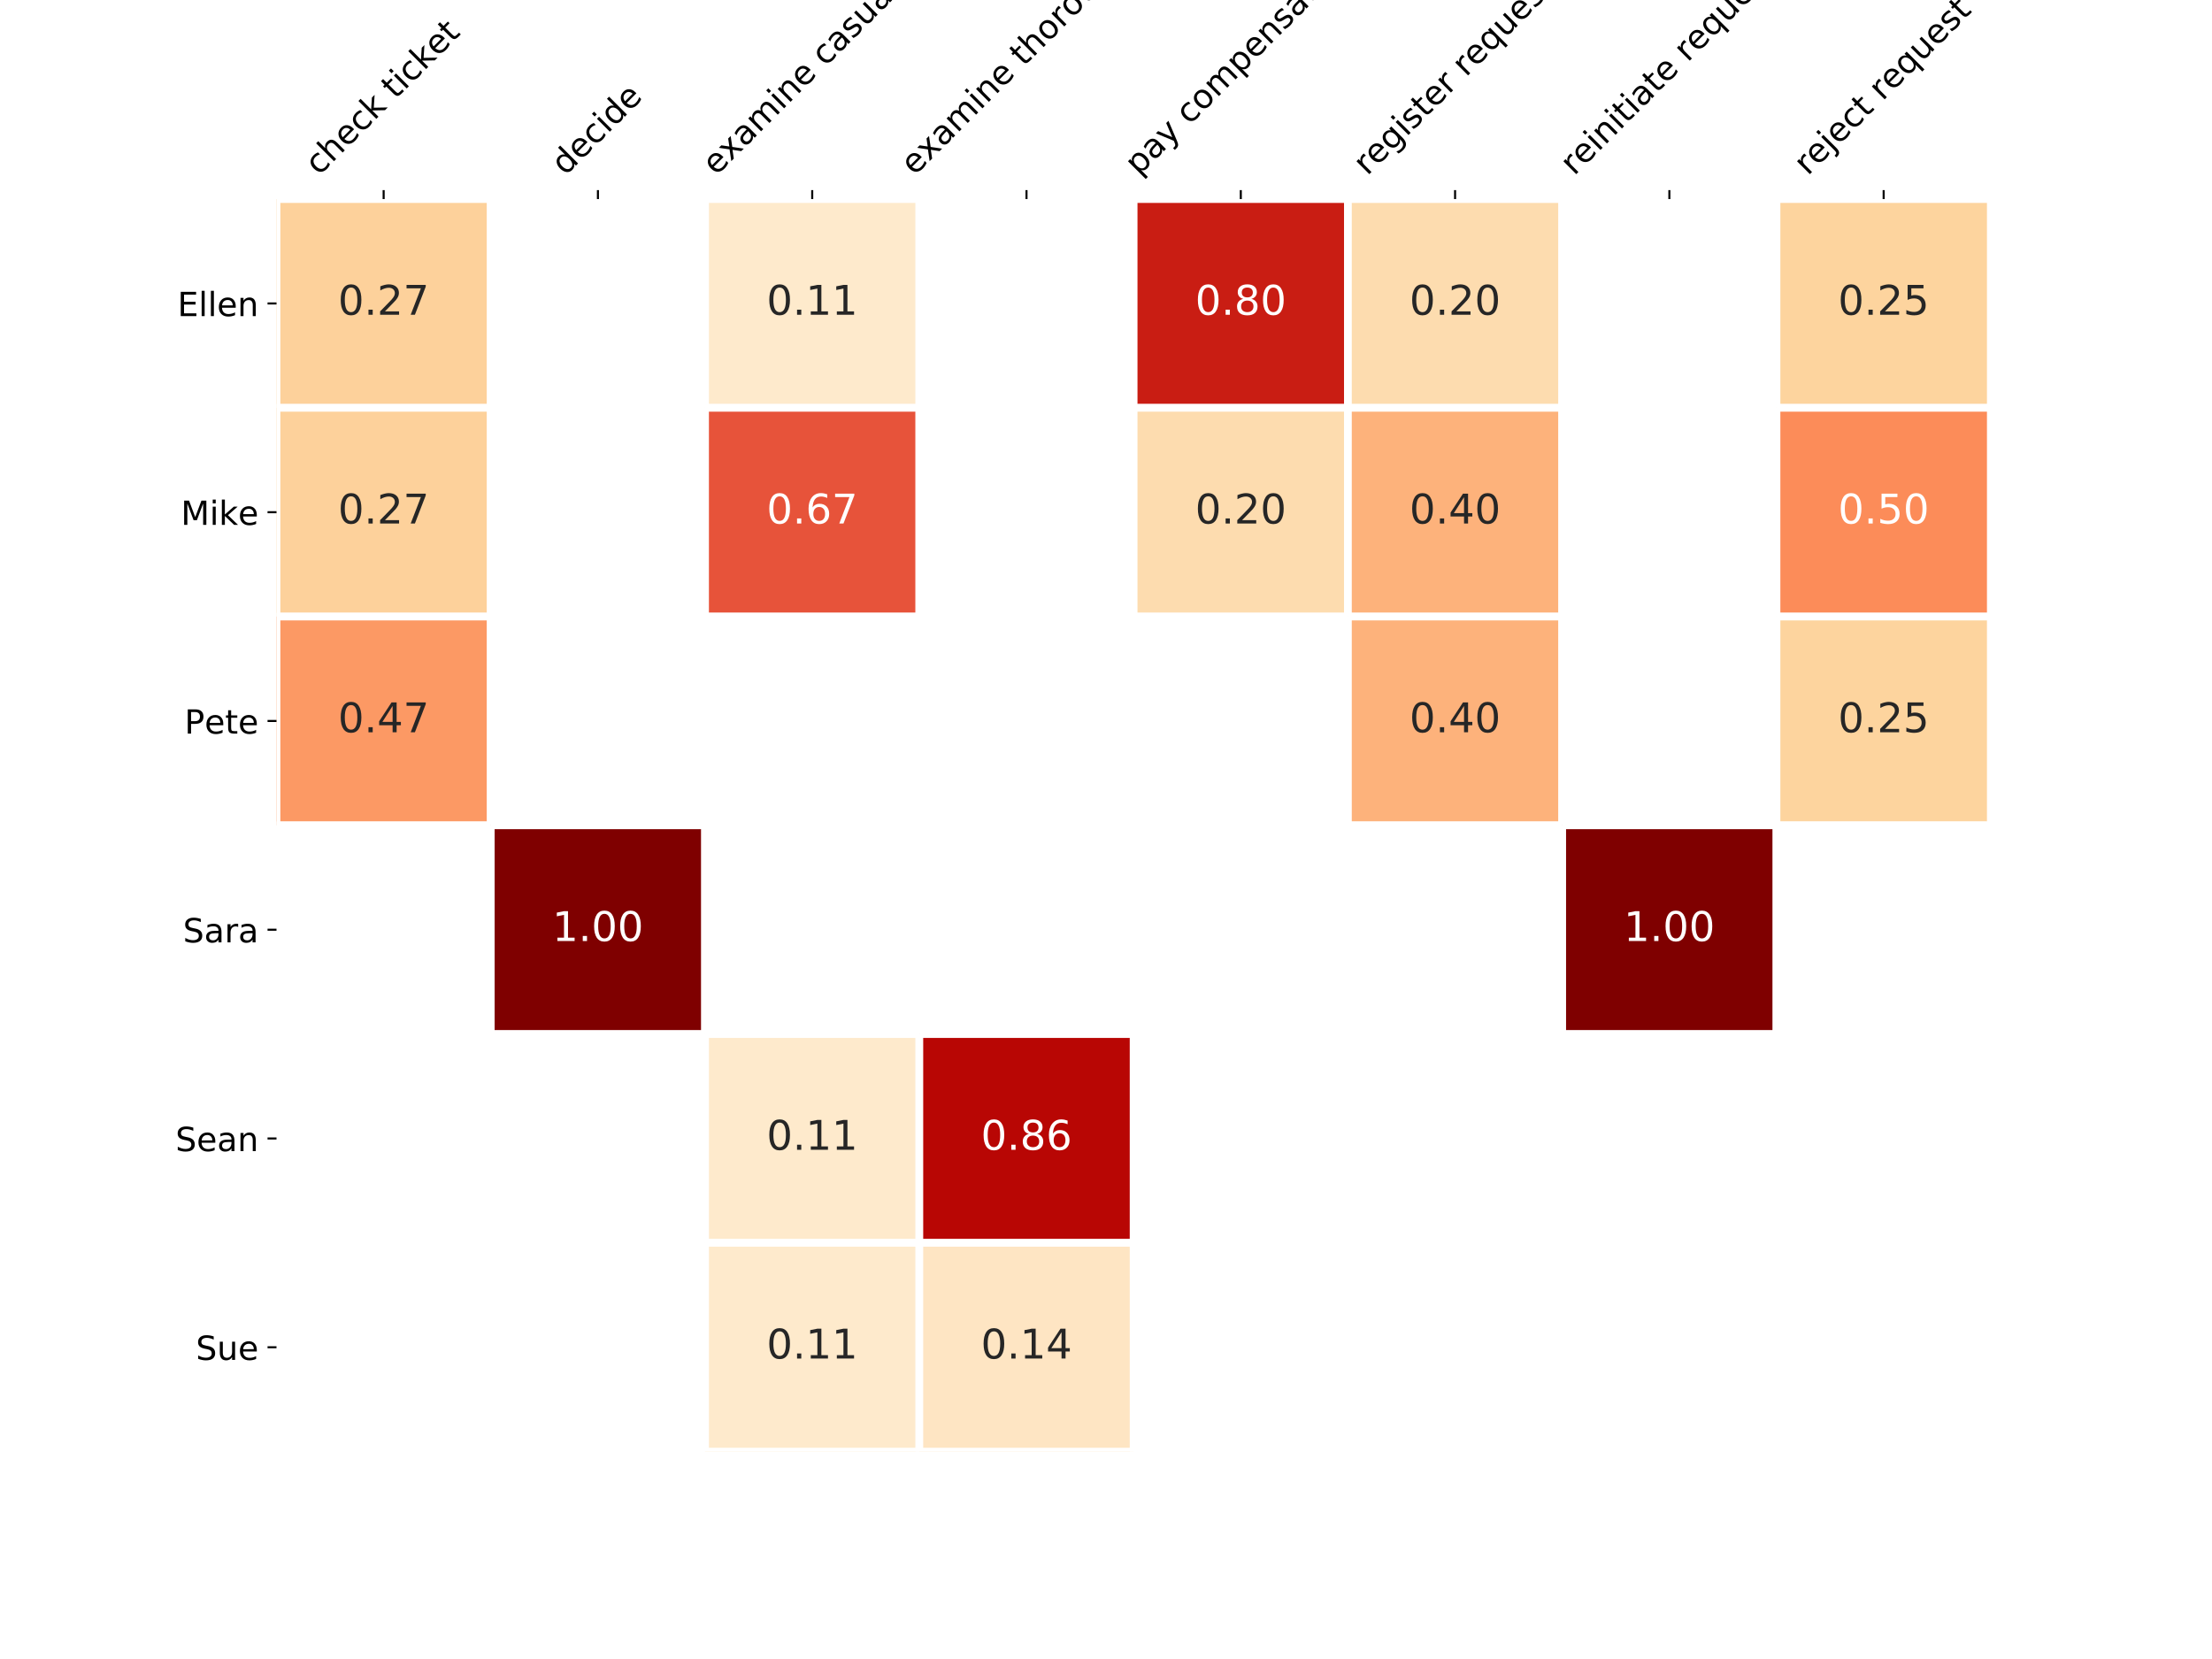 <?xml version="1.0" encoding="utf-8" standalone="no"?>
<!DOCTYPE svg PUBLIC "-//W3C//DTD SVG 1.1//EN"
  "http://www.w3.org/Graphics/SVG/1.1/DTD/svg11.dtd">
<!-- Created with matplotlib (http://matplotlib.org/) -->
<svg height="648pt" version="1.1" viewBox="0 0 864 648" width="864pt" xmlns="http://www.w3.org/2000/svg" xmlns:xlink="http://www.w3.org/1999/xlink">
 <defs>
  <style type="text/css">
*{stroke-linecap:butt;stroke-linejoin:round;}
  </style>
 </defs>
 <g id="figure_1">
  <g id="patch_1">
   <path d="M 0 648 
L 864 648 
L 864 0 
L 0 0 
z
" style="fill:#ffffff;"/>
  </g>
  <g id="axes_1">
   <g id="patch_2">
    <path d="M 108 567 
L 777.6 567 
L 777.6 77.76 
L 108 77.76 
z
" style="fill:#ffffff;"/>
   </g>
   <g id="QuadMesh_1">
    <path clip-path="url(#p52575e12f7)" d="M 108 77.76 
L 191.7 77.76 
L 191.7 159.3 
L 108 159.3 
L 108 77.76 
" style="fill:#fdd19b;stroke:#ffffff;stroke-width:3;"/>
    <path clip-path="url(#p52575e12f7)" d="M 191.7 77.76 
L 275.4 77.76 
L 275.4 159.3 
L 191.7 159.3 
L 191.7 77.76 
" style="fill:none;stroke:#ffffff;stroke-width:3;"/>
    <path clip-path="url(#p52575e12f7)" d="M 275.4 77.76 
L 359.1 77.76 
L 359.1 159.3 
L 275.4 159.3 
L 275.4 77.76 
" style="fill:#feeacc;stroke:#ffffff;stroke-width:3;"/>
    <path clip-path="url(#p52575e12f7)" d="M 359.1 77.76 
L 442.8 77.76 
L 442.8 159.3 
L 359.1 159.3 
L 359.1 77.76 
" style="fill:none;stroke:#ffffff;stroke-width:3;"/>
    <path clip-path="url(#p52575e12f7)" d="M 442.8 77.76 
L 526.5 77.76 
L 526.5 159.3 
L 442.8 159.3 
L 442.8 77.76 
" style="fill:#c91d13;stroke:#ffffff;stroke-width:3;"/>
    <path clip-path="url(#p52575e12f7)" d="M 526.5 77.76 
L 610.2 77.76 
L 610.2 159.3 
L 526.5 159.3 
L 526.5 77.76 
" style="fill:#fddcaf;stroke:#ffffff;stroke-width:3;"/>
    <path clip-path="url(#p52575e12f7)" d="M 610.2 77.76 
L 693.9 77.76 
L 693.9 159.3 
L 610.2 159.3 
L 610.2 77.76 
" style="fill:none;stroke:#ffffff;stroke-width:3;"/>
    <path clip-path="url(#p52575e12f7)" d="M 693.9 77.76 
L 777.6 77.76 
L 777.6 159.3 
L 693.9 159.3 
L 693.9 77.76 
" style="fill:#fdd49e;stroke:#ffffff;stroke-width:3;"/>
    <path clip-path="url(#p52575e12f7)" d="M 108 159.3 
L 191.7 159.3 
L 191.7 240.84 
L 108 240.84 
L 108 159.3 
" style="fill:#fdd19b;stroke:#ffffff;stroke-width:3;"/>
    <path clip-path="url(#p52575e12f7)" d="M 191.7 159.3 
L 275.4 159.3 
L 275.4 240.84 
L 191.7 240.84 
L 191.7 159.3 
" style="fill:none;stroke:#ffffff;stroke-width:3;"/>
    <path clip-path="url(#p52575e12f7)" d="M 275.4 159.3 
L 359.1 159.3 
L 359.1 240.84 
L 275.4 240.84 
L 275.4 159.3 
" style="fill:#e7533a;stroke:#ffffff;stroke-width:3;"/>
    <path clip-path="url(#p52575e12f7)" d="M 359.1 159.3 
L 442.8 159.3 
L 442.8 240.84 
L 359.1 240.84 
L 359.1 159.3 
" style="fill:none;stroke:#ffffff;stroke-width:3;"/>
    <path clip-path="url(#p52575e12f7)" d="M 442.8 159.3 
L 526.5 159.3 
L 526.5 240.84 
L 442.8 240.84 
L 442.8 159.3 
" style="fill:#fddcaf;stroke:#ffffff;stroke-width:3;"/>
    <path clip-path="url(#p52575e12f7)" d="M 526.5 159.3 
L 610.2 159.3 
L 610.2 240.84 
L 526.5 240.84 
L 526.5 159.3 
" style="fill:#fdb27b;stroke:#ffffff;stroke-width:3;"/>
    <path clip-path="url(#p52575e12f7)" d="M 610.2 159.3 
L 693.9 159.3 
L 693.9 240.84 
L 610.2 240.84 
L 610.2 159.3 
" style="fill:none;stroke:#ffffff;stroke-width:3;"/>
    <path clip-path="url(#p52575e12f7)" d="M 693.9 159.3 
L 777.6 159.3 
L 777.6 240.84 
L 693.9 240.84 
L 693.9 159.3 
" style="fill:#fc8c59;stroke:#ffffff;stroke-width:3;"/>
    <path clip-path="url(#p52575e12f7)" d="M 108 240.84 
L 191.7 240.84 
L 191.7 322.38 
L 108 322.38 
L 108 240.84 
" style="fill:#fc9964;stroke:#ffffff;stroke-width:3;"/>
    <path clip-path="url(#p52575e12f7)" d="M 191.7 240.84 
L 275.4 240.84 
L 275.4 322.38 
L 191.7 322.38 
L 191.7 240.84 
" style="fill:none;stroke:#ffffff;stroke-width:3;"/>
    <path clip-path="url(#p52575e12f7)" d="M 275.4 240.84 
L 359.1 240.84 
L 359.1 322.38 
L 275.4 322.38 
L 275.4 240.84 
" style="fill:none;stroke:#ffffff;stroke-width:3;"/>
    <path clip-path="url(#p52575e12f7)" d="M 359.1 240.84 
L 442.8 240.84 
L 442.8 322.38 
L 359.1 322.38 
L 359.1 240.84 
" style="fill:none;stroke:#ffffff;stroke-width:3;"/>
    <path clip-path="url(#p52575e12f7)" d="M 442.8 240.84 
L 526.5 240.84 
L 526.5 322.38 
L 442.8 322.38 
L 442.8 240.84 
" style="fill:none;stroke:#ffffff;stroke-width:3;"/>
    <path clip-path="url(#p52575e12f7)" d="M 526.5 240.84 
L 610.2 240.84 
L 610.2 322.38 
L 526.5 322.38 
L 526.5 240.84 
" style="fill:#fdb27b;stroke:#ffffff;stroke-width:3;"/>
    <path clip-path="url(#p52575e12f7)" d="M 610.2 240.84 
L 693.9 240.84 
L 693.9 322.38 
L 610.2 322.38 
L 610.2 240.84 
" style="fill:none;stroke:#ffffff;stroke-width:3;"/>
    <path clip-path="url(#p52575e12f7)" d="M 693.9 240.84 
L 777.6 240.84 
L 777.6 322.38 
L 693.9 322.38 
L 693.9 240.84 
" style="fill:#fdd49e;stroke:#ffffff;stroke-width:3;"/>
    <path clip-path="url(#p52575e12f7)" d="M 108 322.38 
L 191.7 322.38 
L 191.7 403.92 
L 108 403.92 
L 108 322.38 
" style="fill:none;stroke:#ffffff;stroke-width:3;"/>
    <path clip-path="url(#p52575e12f7)" d="M 191.7 322.38 
L 275.4 322.38 
L 275.4 403.92 
L 191.7 403.92 
L 191.7 322.38 
" style="fill:#7f0000;stroke:#ffffff;stroke-width:3;"/>
    <path clip-path="url(#p52575e12f7)" d="M 275.4 322.38 
L 359.1 322.38 
L 359.1 403.92 
L 275.4 403.92 
L 275.4 322.38 
" style="fill:none;stroke:#ffffff;stroke-width:3;"/>
    <path clip-path="url(#p52575e12f7)" d="M 359.1 322.38 
L 442.8 322.38 
L 442.8 403.92 
L 359.1 403.92 
L 359.1 322.38 
" style="fill:none;stroke:#ffffff;stroke-width:3;"/>
    <path clip-path="url(#p52575e12f7)" d="M 442.8 322.38 
L 526.5 322.38 
L 526.5 403.92 
L 442.8 403.92 
L 442.8 322.38 
" style="fill:none;stroke:#ffffff;stroke-width:3;"/>
    <path clip-path="url(#p52575e12f7)" d="M 526.5 322.38 
L 610.2 322.38 
L 610.2 403.92 
L 526.5 403.92 
L 526.5 322.38 
" style="fill:none;stroke:#ffffff;stroke-width:3;"/>
    <path clip-path="url(#p52575e12f7)" d="M 610.2 322.38 
L 693.9 322.38 
L 693.9 403.92 
L 610.2 403.92 
L 610.2 322.38 
" style="fill:#7f0000;stroke:#ffffff;stroke-width:3;"/>
    <path clip-path="url(#p52575e12f7)" d="M 693.9 322.38 
L 777.6 322.38 
L 777.6 403.92 
L 693.9 403.92 
L 693.9 322.38 
" style="fill:none;stroke:#ffffff;stroke-width:3;"/>
    <path clip-path="url(#p52575e12f7)" d="M 108 403.92 
L 191.7 403.92 
L 191.7 485.46 
L 108 485.46 
L 108 403.92 
" style="fill:none;stroke:#ffffff;stroke-width:3;"/>
    <path clip-path="url(#p52575e12f7)" d="M 191.7 403.92 
L 275.4 403.92 
L 275.4 485.46 
L 191.7 485.46 
L 191.7 403.92 
" style="fill:none;stroke:#ffffff;stroke-width:3;"/>
    <path clip-path="url(#p52575e12f7)" d="M 275.4 403.92 
L 359.1 403.92 
L 359.1 485.46 
L 275.4 485.46 
L 275.4 403.92 
" style="fill:#feeacc;stroke:#ffffff;stroke-width:3;"/>
    <path clip-path="url(#p52575e12f7)" d="M 359.1 403.92 
L 442.8 403.92 
L 442.8 485.46 
L 359.1 485.46 
L 359.1 403.92 
" style="fill:#b80604;stroke:#ffffff;stroke-width:3;"/>
    <path clip-path="url(#p52575e12f7)" d="M 442.8 403.92 
L 526.5 403.92 
L 526.5 485.46 
L 442.8 485.46 
L 442.8 403.92 
" style="fill:none;stroke:#ffffff;stroke-width:3;"/>
    <path clip-path="url(#p52575e12f7)" d="M 526.5 403.92 
L 610.2 403.92 
L 610.2 485.46 
L 526.5 485.46 
L 526.5 403.92 
" style="fill:none;stroke:#ffffff;stroke-width:3;"/>
    <path clip-path="url(#p52575e12f7)" d="M 610.2 403.92 
L 693.9 403.92 
L 693.9 485.46 
L 610.2 485.46 
L 610.2 403.92 
" style="fill:none;stroke:#ffffff;stroke-width:3;"/>
    <path clip-path="url(#p52575e12f7)" d="M 693.9 403.92 
L 777.6 403.92 
L 777.6 485.46 
L 693.9 485.46 
L 693.9 403.92 
" style="fill:none;stroke:#ffffff;stroke-width:3;"/>
    <path clip-path="url(#p52575e12f7)" d="M 108 485.46 
L 191.7 485.46 
L 191.7 567 
L 108 567 
L 108 485.46 
" style="fill:none;stroke:#ffffff;stroke-width:3;"/>
    <path clip-path="url(#p52575e12f7)" d="M 191.7 485.46 
L 275.4 485.46 
L 275.4 567 
L 191.7 567 
L 191.7 485.46 
" style="fill:none;stroke:#ffffff;stroke-width:3;"/>
    <path clip-path="url(#p52575e12f7)" d="M 275.4 485.46 
L 359.1 485.46 
L 359.1 567 
L 275.4 567 
L 275.4 485.46 
" style="fill:#feeacc;stroke:#ffffff;stroke-width:3;"/>
    <path clip-path="url(#p52575e12f7)" d="M 359.1 485.46 
L 442.8 485.46 
L 442.8 567 
L 359.1 567 
L 359.1 485.46 
" style="fill:#fee5c3;stroke:#ffffff;stroke-width:3;"/>
    <path clip-path="url(#p52575e12f7)" d="M 442.8 485.46 
L 526.5 485.46 
L 526.5 567 
L 442.8 567 
L 442.8 485.46 
" style="fill:none;stroke:#ffffff;stroke-width:3;"/>
    <path clip-path="url(#p52575e12f7)" d="M 526.5 485.46 
L 610.2 485.46 
L 610.2 567 
L 526.5 567 
L 526.5 485.46 
" style="fill:none;stroke:#ffffff;stroke-width:3;"/>
    <path clip-path="url(#p52575e12f7)" d="M 610.2 485.46 
L 693.9 485.46 
L 693.9 567 
L 610.2 567 
L 610.2 485.46 
" style="fill:none;stroke:#ffffff;stroke-width:3;"/>
    <path clip-path="url(#p52575e12f7)" d="M 693.9 485.46 
L 777.6 485.46 
L 777.6 567 
L 693.9 567 
L 693.9 485.46 
" style="fill:none;stroke:#ffffff;stroke-width:3;"/>
   </g>
   <g id="matplotlib.axis_1">
    <g id="xtick_1">
     <g id="line2d_1">
      <defs>
       <path d="M 0 0 
L 0 -3.5 
" id="mc798bdfaa2" style="stroke:#000000;stroke-width:0.8;"/>
      </defs>
      <g>
       <use style="stroke:#000000;stroke-width:0.8;" x="149.85" xlink:href="#mc798bdfaa2" y="77.76"/>
      </g>
     </g>
     <g id="text_1">
      <!-- check ticket -->
      <defs>
       <path d="M 48.781 52.594 
L 48.781 44.188 
Q 44.969 46.297 41.141 47.344 
Q 37.312 48.391 33.406 48.391 
Q 24.656 48.391 19.812 42.844 
Q 14.984 37.312 14.984 27.297 
Q 14.984 17.281 19.812 11.734 
Q 24.656 6.203 33.406 6.203 
Q 37.312 6.203 41.141 7.25 
Q 44.969 8.297 48.781 10.406 
L 48.781 2.094 
Q 45.016 0.344 40.984 -0.531 
Q 36.969 -1.422 32.422 -1.422 
Q 20.062 -1.422 12.781 6.344 
Q 5.516 14.109 5.516 27.297 
Q 5.516 40.672 12.859 48.328 
Q 20.219 56 33.016 56 
Q 37.156 56 41.109 55.141 
Q 45.062 54.297 48.781 52.594 
z
" id="DejaVuSans-63"/>
       <path d="M 54.891 33.016 
L 54.891 0 
L 45.906 0 
L 45.906 32.719 
Q 45.906 40.484 42.875 44.328 
Q 39.844 48.188 33.797 48.188 
Q 26.516 48.188 22.312 43.547 
Q 18.109 38.922 18.109 30.906 
L 18.109 0 
L 9.078 0 
L 9.078 75.984 
L 18.109 75.984 
L 18.109 46.188 
Q 21.344 51.125 25.703 53.562 
Q 30.078 56 35.797 56 
Q 45.219 56 50.047 50.172 
Q 54.891 44.344 54.891 33.016 
z
" id="DejaVuSans-68"/>
       <path d="M 56.203 29.594 
L 56.203 25.203 
L 14.891 25.203 
Q 15.484 15.922 20.484 11.062 
Q 25.484 6.203 34.422 6.203 
Q 39.594 6.203 44.453 7.469 
Q 49.312 8.734 54.109 11.281 
L 54.109 2.781 
Q 49.266 0.734 44.188 -0.344 
Q 39.109 -1.422 33.891 -1.422 
Q 20.797 -1.422 13.156 6.188 
Q 5.516 13.812 5.516 26.812 
Q 5.516 40.234 12.766 48.109 
Q 20.016 56 32.328 56 
Q 43.359 56 49.781 48.891 
Q 56.203 41.797 56.203 29.594 
z
M 47.219 32.234 
Q 47.125 39.594 43.094 43.984 
Q 39.062 48.391 32.422 48.391 
Q 24.906 48.391 20.391 44.141 
Q 15.875 39.891 15.188 32.172 
z
" id="DejaVuSans-65"/>
       <path d="M 9.078 75.984 
L 18.109 75.984 
L 18.109 31.109 
L 44.922 54.688 
L 56.391 54.688 
L 27.391 29.109 
L 57.625 0 
L 45.906 0 
L 18.109 26.703 
L 18.109 0 
L 9.078 0 
z
" id="DejaVuSans-6b"/>
       <path id="DejaVuSans-20"/>
       <path d="M 18.312 70.219 
L 18.312 54.688 
L 36.812 54.688 
L 36.812 47.703 
L 18.312 47.703 
L 18.312 18.016 
Q 18.312 11.328 20.141 9.422 
Q 21.969 7.516 27.594 7.516 
L 36.812 7.516 
L 36.812 0 
L 27.594 0 
Q 17.188 0 13.234 3.875 
Q 9.281 7.766 9.281 18.016 
L 9.281 47.703 
L 2.688 47.703 
L 2.688 54.688 
L 9.281 54.688 
L 9.281 70.219 
z
" id="DejaVuSans-74"/>
       <path d="M 9.422 54.688 
L 18.406 54.688 
L 18.406 0 
L 9.422 0 
z
M 9.422 75.984 
L 18.406 75.984 
L 18.406 64.594 
L 9.422 64.594 
z
" id="DejaVuSans-69"/>
      </defs>
      <g transform="translate(124.574 68.848)rotate(-45)scale(0.13 -0.13)">
       <use xlink:href="#DejaVuSans-63"/>
       <use x="54.98" xlink:href="#DejaVuSans-68"/>
       <use x="118.359" xlink:href="#DejaVuSans-65"/>
       <use x="179.883" xlink:href="#DejaVuSans-63"/>
       <use x="234.863" xlink:href="#DejaVuSans-6b"/>
       <use x="292.773" xlink:href="#DejaVuSans-20"/>
       <use x="324.561" xlink:href="#DejaVuSans-74"/>
       <use x="363.77" xlink:href="#DejaVuSans-69"/>
       <use x="391.553" xlink:href="#DejaVuSans-63"/>
       <use x="446.533" xlink:href="#DejaVuSans-6b"/>
       <use x="504.396" xlink:href="#DejaVuSans-65"/>
       <use x="565.92" xlink:href="#DejaVuSans-74"/>
      </g>
     </g>
    </g>
    <g id="xtick_2">
     <g id="line2d_2">
      <g>
       <use style="stroke:#000000;stroke-width:0.8;" x="233.55" xlink:href="#mc798bdfaa2" y="77.76"/>
      </g>
     </g>
     <g id="text_2">
      <!-- decide -->
      <defs>
       <path d="M 45.406 46.391 
L 45.406 75.984 
L 54.391 75.984 
L 54.391 0 
L 45.406 0 
L 45.406 8.203 
Q 42.578 3.328 38.25 0.953 
Q 33.938 -1.422 27.875 -1.422 
Q 17.969 -1.422 11.734 6.484 
Q 5.516 14.406 5.516 27.297 
Q 5.516 40.188 11.734 48.094 
Q 17.969 56 27.875 56 
Q 33.938 56 38.25 53.625 
Q 42.578 51.266 45.406 46.391 
z
M 14.797 27.297 
Q 14.797 17.391 18.875 11.75 
Q 22.953 6.109 30.078 6.109 
Q 37.203 6.109 41.297 11.75 
Q 45.406 17.391 45.406 27.297 
Q 45.406 37.203 41.297 42.844 
Q 37.203 48.484 30.078 48.484 
Q 22.953 48.484 18.875 42.844 
Q 14.797 37.203 14.797 27.297 
z
" id="DejaVuSans-64"/>
      </defs>
      <g transform="translate(220.791 68.848)rotate(-45)scale(0.13 -0.13)">
       <use xlink:href="#DejaVuSans-64"/>
       <use x="63.477" xlink:href="#DejaVuSans-65"/>
       <use x="125" xlink:href="#DejaVuSans-63"/>
       <use x="179.98" xlink:href="#DejaVuSans-69"/>
       <use x="207.764" xlink:href="#DejaVuSans-64"/>
       <use x="271.24" xlink:href="#DejaVuSans-65"/>
      </g>
     </g>
    </g>
    <g id="xtick_3">
     <g id="line2d_3">
      <g>
       <use style="stroke:#000000;stroke-width:0.8;" x="317.25" xlink:href="#mc798bdfaa2" y="77.76"/>
      </g>
     </g>
     <g id="text_3">
      <!-- examine casually -->
      <defs>
       <path d="M 54.891 54.688 
L 35.109 28.078 
L 55.906 0 
L 45.312 0 
L 29.391 21.484 
L 13.484 0 
L 2.875 0 
L 24.125 28.609 
L 4.688 54.688 
L 15.281 54.688 
L 29.781 35.203 
L 44.281 54.688 
z
" id="DejaVuSans-78"/>
       <path d="M 34.281 27.484 
Q 23.391 27.484 19.188 25 
Q 14.984 22.516 14.984 16.5 
Q 14.984 11.719 18.141 8.906 
Q 21.297 6.109 26.703 6.109 
Q 34.188 6.109 38.703 11.406 
Q 43.219 16.703 43.219 25.484 
L 43.219 27.484 
z
M 52.203 31.203 
L 52.203 0 
L 43.219 0 
L 43.219 8.297 
Q 40.141 3.328 35.547 0.953 
Q 30.953 -1.422 24.312 -1.422 
Q 15.922 -1.422 10.953 3.297 
Q 6 8.016 6 15.922 
Q 6 25.141 12.172 29.828 
Q 18.359 34.516 30.609 34.516 
L 43.219 34.516 
L 43.219 35.406 
Q 43.219 41.609 39.141 45 
Q 35.062 48.391 27.688 48.391 
Q 23 48.391 18.547 47.266 
Q 14.109 46.141 10.016 43.891 
L 10.016 52.203 
Q 14.938 54.109 19.578 55.047 
Q 24.219 56 28.609 56 
Q 40.484 56 46.344 49.844 
Q 52.203 43.703 52.203 31.203 
z
" id="DejaVuSans-61"/>
       <path d="M 52 44.188 
Q 55.375 50.25 60.062 53.125 
Q 64.75 56 71.094 56 
Q 79.641 56 84.281 50.016 
Q 88.922 44.047 88.922 33.016 
L 88.922 0 
L 79.891 0 
L 79.891 32.719 
Q 79.891 40.578 77.094 44.375 
Q 74.312 48.188 68.609 48.188 
Q 61.625 48.188 57.562 43.547 
Q 53.516 38.922 53.516 30.906 
L 53.516 0 
L 44.484 0 
L 44.484 32.719 
Q 44.484 40.625 41.703 44.406 
Q 38.922 48.188 33.109 48.188 
Q 26.219 48.188 22.156 43.531 
Q 18.109 38.875 18.109 30.906 
L 18.109 0 
L 9.078 0 
L 9.078 54.688 
L 18.109 54.688 
L 18.109 46.188 
Q 21.188 51.219 25.484 53.609 
Q 29.781 56 35.688 56 
Q 41.656 56 45.828 52.969 
Q 50 49.953 52 44.188 
z
" id="DejaVuSans-6d"/>
       <path d="M 54.891 33.016 
L 54.891 0 
L 45.906 0 
L 45.906 32.719 
Q 45.906 40.484 42.875 44.328 
Q 39.844 48.188 33.797 48.188 
Q 26.516 48.188 22.312 43.547 
Q 18.109 38.922 18.109 30.906 
L 18.109 0 
L 9.078 0 
L 9.078 54.688 
L 18.109 54.688 
L 18.109 46.188 
Q 21.344 51.125 25.703 53.562 
Q 30.078 56 35.797 56 
Q 45.219 56 50.047 50.172 
Q 54.891 44.344 54.891 33.016 
z
" id="DejaVuSans-6e"/>
       <path d="M 44.281 53.078 
L 44.281 44.578 
Q 40.484 46.531 36.375 47.5 
Q 32.281 48.484 27.875 48.484 
Q 21.188 48.484 17.844 46.438 
Q 14.5 44.391 14.5 40.281 
Q 14.5 37.156 16.891 35.375 
Q 19.281 33.594 26.516 31.984 
L 29.594 31.297 
Q 39.156 29.25 43.188 25.516 
Q 47.219 21.781 47.219 15.094 
Q 47.219 7.469 41.188 3.016 
Q 35.156 -1.422 24.609 -1.422 
Q 20.219 -1.422 15.453 -0.562 
Q 10.688 0.297 5.422 2 
L 5.422 11.281 
Q 10.406 8.688 15.234 7.391 
Q 20.062 6.109 24.812 6.109 
Q 31.156 6.109 34.562 8.281 
Q 37.984 10.453 37.984 14.406 
Q 37.984 18.062 35.516 20.016 
Q 33.062 21.969 24.703 23.781 
L 21.578 24.516 
Q 13.234 26.266 9.516 29.906 
Q 5.812 33.547 5.812 39.891 
Q 5.812 47.609 11.281 51.797 
Q 16.75 56 26.812 56 
Q 31.781 56 36.172 55.266 
Q 40.578 54.547 44.281 53.078 
z
" id="DejaVuSans-73"/>
       <path d="M 8.5 21.578 
L 8.5 54.688 
L 17.484 54.688 
L 17.484 21.922 
Q 17.484 14.156 20.5 10.266 
Q 23.531 6.391 29.594 6.391 
Q 36.859 6.391 41.078 11.031 
Q 45.312 15.672 45.312 23.688 
L 45.312 54.688 
L 54.297 54.688 
L 54.297 0 
L 45.312 0 
L 45.312 8.406 
Q 42.047 3.422 37.719 1 
Q 33.406 -1.422 27.688 -1.422 
Q 18.266 -1.422 13.375 4.438 
Q 8.5 10.297 8.5 21.578 
z
M 31.109 56 
z
" id="DejaVuSans-75"/>
       <path d="M 9.422 75.984 
L 18.406 75.984 
L 18.406 0 
L 9.422 0 
z
" id="DejaVuSans-6c"/>
       <path d="M 32.172 -5.078 
Q 28.375 -14.844 24.75 -17.812 
Q 21.141 -20.797 15.094 -20.797 
L 7.906 -20.797 
L 7.906 -13.281 
L 13.188 -13.281 
Q 16.891 -13.281 18.938 -11.516 
Q 21 -9.766 23.484 -3.219 
L 25.094 0.875 
L 2.984 54.688 
L 12.5 54.688 
L 29.594 11.922 
L 46.688 54.688 
L 56.203 54.688 
z
" id="DejaVuSans-79"/>
      </defs>
      <g transform="translate(279.725 68.848)rotate(-45)scale(0.13 -0.13)">
       <use xlink:href="#DejaVuSans-65"/>
       <use x="61.508" xlink:href="#DejaVuSans-78"/>
       <use x="120.688" xlink:href="#DejaVuSans-61"/>
       <use x="181.967" xlink:href="#DejaVuSans-6d"/>
       <use x="279.379" xlink:href="#DejaVuSans-69"/>
       <use x="307.162" xlink:href="#DejaVuSans-6e"/>
       <use x="370.541" xlink:href="#DejaVuSans-65"/>
       <use x="432.064" xlink:href="#DejaVuSans-20"/>
       <use x="463.852" xlink:href="#DejaVuSans-63"/>
       <use x="518.832" xlink:href="#DejaVuSans-61"/>
       <use x="580.111" xlink:href="#DejaVuSans-73"/>
       <use x="632.211" xlink:href="#DejaVuSans-75"/>
       <use x="695.59" xlink:href="#DejaVuSans-61"/>
       <use x="756.869" xlink:href="#DejaVuSans-6c"/>
       <use x="784.652" xlink:href="#DejaVuSans-6c"/>
       <use x="812.436" xlink:href="#DejaVuSans-79"/>
      </g>
     </g>
    </g>
    <g id="xtick_4">
     <g id="line2d_4">
      <g>
       <use style="stroke:#000000;stroke-width:0.8;" x="400.95" xlink:href="#mc798bdfaa2" y="77.76"/>
      </g>
     </g>
     <g id="text_4">
      <!-- examine thoroughly -->
      <defs>
       <path d="M 30.609 48.391 
Q 23.391 48.391 19.188 42.75 
Q 14.984 37.109 14.984 27.297 
Q 14.984 17.484 19.156 11.844 
Q 23.344 6.203 30.609 6.203 
Q 37.797 6.203 41.984 11.859 
Q 46.188 17.531 46.188 27.297 
Q 46.188 37.016 41.984 42.703 
Q 37.797 48.391 30.609 48.391 
z
M 30.609 56 
Q 42.328 56 49.016 48.375 
Q 55.719 40.766 55.719 27.297 
Q 55.719 13.875 49.016 6.219 
Q 42.328 -1.422 30.609 -1.422 
Q 18.844 -1.422 12.172 6.219 
Q 5.516 13.875 5.516 27.297 
Q 5.516 40.766 12.172 48.375 
Q 18.844 56 30.609 56 
z
" id="DejaVuSans-6f"/>
       <path d="M 41.109 46.297 
Q 39.594 47.172 37.812 47.578 
Q 36.031 48 33.891 48 
Q 26.266 48 22.188 43.047 
Q 18.109 38.094 18.109 28.812 
L 18.109 0 
L 9.078 0 
L 9.078 54.688 
L 18.109 54.688 
L 18.109 46.188 
Q 20.953 51.172 25.484 53.578 
Q 30.031 56 36.531 56 
Q 37.453 56 38.578 55.875 
Q 39.703 55.766 41.062 55.516 
z
" id="DejaVuSans-72"/>
       <path d="M 45.406 27.984 
Q 45.406 37.75 41.375 43.109 
Q 37.359 48.484 30.078 48.484 
Q 22.859 48.484 18.828 43.109 
Q 14.797 37.75 14.797 27.984 
Q 14.797 18.266 18.828 12.891 
Q 22.859 7.516 30.078 7.516 
Q 37.359 7.516 41.375 12.891 
Q 45.406 18.266 45.406 27.984 
z
M 54.391 6.781 
Q 54.391 -7.172 48.188 -13.984 
Q 42 -20.797 29.203 -20.797 
Q 24.469 -20.797 20.266 -20.094 
Q 16.062 -19.391 12.109 -17.922 
L 12.109 -9.188 
Q 16.062 -11.328 19.922 -12.344 
Q 23.781 -13.375 27.781 -13.375 
Q 36.625 -13.375 41.016 -8.766 
Q 45.406 -4.156 45.406 5.172 
L 45.406 9.625 
Q 42.625 4.781 38.281 2.391 
Q 33.938 0 27.875 0 
Q 17.828 0 11.672 7.656 
Q 5.516 15.328 5.516 27.984 
Q 5.516 40.672 11.672 48.328 
Q 17.828 56 27.875 56 
Q 33.938 56 38.281 53.609 
Q 42.625 51.219 45.406 46.391 
L 45.406 54.688 
L 54.391 54.688 
z
" id="DejaVuSans-67"/>
      </defs>
      <g transform="translate(357.199 68.848)rotate(-45)scale(0.13 -0.13)">
       <use xlink:href="#DejaVuSans-65"/>
       <use x="61.508" xlink:href="#DejaVuSans-78"/>
       <use x="120.688" xlink:href="#DejaVuSans-61"/>
       <use x="181.967" xlink:href="#DejaVuSans-6d"/>
       <use x="279.379" xlink:href="#DejaVuSans-69"/>
       <use x="307.162" xlink:href="#DejaVuSans-6e"/>
       <use x="370.541" xlink:href="#DejaVuSans-65"/>
       <use x="432.064" xlink:href="#DejaVuSans-20"/>
       <use x="463.852" xlink:href="#DejaVuSans-74"/>
       <use x="503.061" xlink:href="#DejaVuSans-68"/>
       <use x="566.439" xlink:href="#DejaVuSans-6f"/>
       <use x="627.621" xlink:href="#DejaVuSans-72"/>
       <use x="668.703" xlink:href="#DejaVuSans-6f"/>
       <use x="729.885" xlink:href="#DejaVuSans-75"/>
       <use x="793.264" xlink:href="#DejaVuSans-67"/>
       <use x="856.74" xlink:href="#DejaVuSans-68"/>
       <use x="920.119" xlink:href="#DejaVuSans-6c"/>
       <use x="947.902" xlink:href="#DejaVuSans-79"/>
      </g>
     </g>
    </g>
    <g id="xtick_5">
     <g id="line2d_5">
      <g>
       <use style="stroke:#000000;stroke-width:0.8;" x="484.65" xlink:href="#mc798bdfaa2" y="77.76"/>
      </g>
     </g>
     <g id="text_5">
      <!-- pay compensation -->
      <defs>
       <path d="M 18.109 8.203 
L 18.109 -20.797 
L 9.078 -20.797 
L 9.078 54.688 
L 18.109 54.688 
L 18.109 46.391 
Q 20.953 51.266 25.266 53.625 
Q 29.594 56 35.594 56 
Q 45.562 56 51.781 48.094 
Q 58.016 40.188 58.016 27.297 
Q 58.016 14.406 51.781 6.484 
Q 45.562 -1.422 35.594 -1.422 
Q 29.594 -1.422 25.266 0.953 
Q 20.953 3.328 18.109 8.203 
z
M 48.688 27.297 
Q 48.688 37.203 44.609 42.844 
Q 40.531 48.484 33.406 48.484 
Q 26.266 48.484 22.188 42.844 
Q 18.109 37.203 18.109 27.297 
Q 18.109 17.391 22.188 11.75 
Q 26.266 6.109 33.406 6.109 
Q 40.531 6.109 44.609 11.75 
Q 48.688 17.391 48.688 27.297 
z
" id="DejaVuSans-70"/>
      </defs>
      <g transform="translate(444.781 68.848)rotate(-45)scale(0.13 -0.13)">
       <use xlink:href="#DejaVuSans-70"/>
       <use x="63.477" xlink:href="#DejaVuSans-61"/>
       <use x="124.756" xlink:href="#DejaVuSans-79"/>
       <use x="183.936" xlink:href="#DejaVuSans-20"/>
       <use x="215.723" xlink:href="#DejaVuSans-63"/>
       <use x="270.703" xlink:href="#DejaVuSans-6f"/>
       <use x="331.885" xlink:href="#DejaVuSans-6d"/>
       <use x="429.297" xlink:href="#DejaVuSans-70"/>
       <use x="492.773" xlink:href="#DejaVuSans-65"/>
       <use x="554.297" xlink:href="#DejaVuSans-6e"/>
       <use x="617.676" xlink:href="#DejaVuSans-73"/>
       <use x="669.775" xlink:href="#DejaVuSans-61"/>
       <use x="731.055" xlink:href="#DejaVuSans-74"/>
       <use x="770.264" xlink:href="#DejaVuSans-69"/>
       <use x="798.047" xlink:href="#DejaVuSans-6f"/>
       <use x="859.229" xlink:href="#DejaVuSans-6e"/>
      </g>
     </g>
    </g>
    <g id="xtick_6">
     <g id="line2d_6">
      <g>
       <use style="stroke:#000000;stroke-width:0.8;" x="568.35" xlink:href="#mc798bdfaa2" y="77.76"/>
      </g>
     </g>
     <g id="text_6">
      <!-- register request -->
      <defs>
       <path d="M 14.797 27.297 
Q 14.797 17.391 18.875 11.75 
Q 22.953 6.109 30.078 6.109 
Q 37.203 6.109 41.297 11.75 
Q 45.406 17.391 45.406 27.297 
Q 45.406 37.203 41.297 42.844 
Q 37.203 48.484 30.078 48.484 
Q 22.953 48.484 18.875 42.844 
Q 14.797 37.203 14.797 27.297 
z
M 45.406 8.203 
Q 42.578 3.328 38.25 0.953 
Q 33.938 -1.422 27.875 -1.422 
Q 17.969 -1.422 11.734 6.484 
Q 5.516 14.406 5.516 27.297 
Q 5.516 40.188 11.734 48.094 
Q 17.969 56 27.875 56 
Q 33.938 56 38.25 53.625 
Q 42.578 51.266 45.406 46.391 
L 45.406 54.688 
L 54.391 54.688 
L 54.391 -20.797 
L 45.406 -20.797 
z
" id="DejaVuSans-71"/>
      </defs>
      <g transform="translate(534.03 68.848)rotate(-45)scale(0.13 -0.13)">
       <use xlink:href="#DejaVuSans-72"/>
       <use x="41.082" xlink:href="#DejaVuSans-65"/>
       <use x="102.605" xlink:href="#DejaVuSans-67"/>
       <use x="166.082" xlink:href="#DejaVuSans-69"/>
       <use x="193.865" xlink:href="#DejaVuSans-73"/>
       <use x="245.965" xlink:href="#DejaVuSans-74"/>
       <use x="285.174" xlink:href="#DejaVuSans-65"/>
       <use x="346.697" xlink:href="#DejaVuSans-72"/>
       <use x="387.811" xlink:href="#DejaVuSans-20"/>
       <use x="419.598" xlink:href="#DejaVuSans-72"/>
       <use x="460.68" xlink:href="#DejaVuSans-65"/>
       <use x="522.203" xlink:href="#DejaVuSans-71"/>
       <use x="585.68" xlink:href="#DejaVuSans-75"/>
       <use x="649.059" xlink:href="#DejaVuSans-65"/>
       <use x="710.582" xlink:href="#DejaVuSans-73"/>
       <use x="762.682" xlink:href="#DejaVuSans-74"/>
      </g>
     </g>
    </g>
    <g id="xtick_7">
     <g id="line2d_7">
      <g>
       <use style="stroke:#000000;stroke-width:0.8;" x="652.05" xlink:href="#mc798bdfaa2" y="77.76"/>
      </g>
     </g>
     <g id="text_7">
      <!-- reinitiate request -->
      <g transform="translate(614.847 68.848)rotate(-45)scale(0.13 -0.13)">
       <use xlink:href="#DejaVuSans-72"/>
       <use x="41.082" xlink:href="#DejaVuSans-65"/>
       <use x="102.605" xlink:href="#DejaVuSans-69"/>
       <use x="130.389" xlink:href="#DejaVuSans-6e"/>
       <use x="193.768" xlink:href="#DejaVuSans-69"/>
       <use x="221.551" xlink:href="#DejaVuSans-74"/>
       <use x="260.76" xlink:href="#DejaVuSans-69"/>
       <use x="288.543" xlink:href="#DejaVuSans-61"/>
       <use x="349.822" xlink:href="#DejaVuSans-74"/>
       <use x="389.031" xlink:href="#DejaVuSans-65"/>
       <use x="450.555" xlink:href="#DejaVuSans-20"/>
       <use x="482.342" xlink:href="#DejaVuSans-72"/>
       <use x="523.424" xlink:href="#DejaVuSans-65"/>
       <use x="584.947" xlink:href="#DejaVuSans-71"/>
       <use x="648.424" xlink:href="#DejaVuSans-75"/>
       <use x="711.803" xlink:href="#DejaVuSans-65"/>
       <use x="773.326" xlink:href="#DejaVuSans-73"/>
       <use x="825.426" xlink:href="#DejaVuSans-74"/>
      </g>
     </g>
    </g>
    <g id="xtick_8">
     <g id="line2d_8">
      <g>
       <use style="stroke:#000000;stroke-width:0.8;" x="735.75" xlink:href="#mc798bdfaa2" y="77.76"/>
      </g>
     </g>
     <g id="text_8">
      <!-- reject request -->
      <defs>
       <path d="M 9.422 54.688 
L 18.406 54.688 
L 18.406 -0.984 
Q 18.406 -11.422 14.422 -16.109 
Q 10.453 -20.797 1.609 -20.797 
L -1.812 -20.797 
L -1.812 -13.188 
L 0.594 -13.188 
Q 5.719 -13.188 7.562 -10.812 
Q 9.422 -8.453 9.422 -0.984 
z
M 9.422 75.984 
L 18.406 75.984 
L 18.406 64.594 
L 9.422 64.594 
z
" id="DejaVuSans-6a"/>
      </defs>
      <g transform="translate(706.105 68.848)rotate(-45)scale(0.13 -0.13)">
       <use xlink:href="#DejaVuSans-72"/>
       <use x="41.082" xlink:href="#DejaVuSans-65"/>
       <use x="102.605" xlink:href="#DejaVuSans-6a"/>
       <use x="130.389" xlink:href="#DejaVuSans-65"/>
       <use x="191.912" xlink:href="#DejaVuSans-63"/>
       <use x="246.893" xlink:href="#DejaVuSans-74"/>
       <use x="286.102" xlink:href="#DejaVuSans-20"/>
       <use x="317.889" xlink:href="#DejaVuSans-72"/>
       <use x="358.971" xlink:href="#DejaVuSans-65"/>
       <use x="420.494" xlink:href="#DejaVuSans-71"/>
       <use x="483.971" xlink:href="#DejaVuSans-75"/>
       <use x="547.35" xlink:href="#DejaVuSans-65"/>
       <use x="608.873" xlink:href="#DejaVuSans-73"/>
       <use x="660.973" xlink:href="#DejaVuSans-74"/>
      </g>
     </g>
    </g>
   </g>
   <g id="matplotlib.axis_2">
    <g id="ytick_1">
     <g id="line2d_9">
      <defs>
       <path d="M 0 0 
L -3.5 0 
" id="m48aa383aac" style="stroke:#000000;stroke-width:0.8;"/>
      </defs>
      <g>
       <use style="stroke:#000000;stroke-width:0.8;" x="108" xlink:href="#m48aa383aac" y="118.53"/>
      </g>
     </g>
     <g id="text_9">
      <!-- Ellen -->
      <defs>
       <path d="M 9.812 72.906 
L 55.906 72.906 
L 55.906 64.594 
L 19.672 64.594 
L 19.672 43.016 
L 54.391 43.016 
L 54.391 34.719 
L 19.672 34.719 
L 19.672 8.297 
L 56.781 8.297 
L 56.781 0 
L 9.812 0 
z
" id="DejaVuSans-45"/>
      </defs>
      <g transform="translate(69.325 123.469)scale(0.13 -0.13)">
       <use xlink:href="#DejaVuSans-45"/>
       <use x="63.184" xlink:href="#DejaVuSans-6c"/>
       <use x="90.967" xlink:href="#DejaVuSans-6c"/>
       <use x="118.75" xlink:href="#DejaVuSans-65"/>
       <use x="180.273" xlink:href="#DejaVuSans-6e"/>
      </g>
     </g>
    </g>
    <g id="ytick_2">
     <g id="line2d_10">
      <g>
       <use style="stroke:#000000;stroke-width:0.8;" x="108" xlink:href="#m48aa383aac" y="200.07"/>
      </g>
     </g>
     <g id="text_10">
      <!-- Mike -->
      <defs>
       <path d="M 9.812 72.906 
L 24.516 72.906 
L 43.109 23.297 
L 61.812 72.906 
L 76.516 72.906 
L 76.516 0 
L 66.891 0 
L 66.891 64.016 
L 48.094 14.016 
L 38.188 14.016 
L 19.391 64.016 
L 19.391 0 
L 9.812 0 
z
" id="DejaVuSans-4d"/>
      </defs>
      <g transform="translate(70.651 205.009)scale(0.13 -0.13)">
       <use xlink:href="#DejaVuSans-4d"/>
       <use x="86.279" xlink:href="#DejaVuSans-69"/>
       <use x="114.062" xlink:href="#DejaVuSans-6b"/>
       <use x="171.926" xlink:href="#DejaVuSans-65"/>
      </g>
     </g>
    </g>
    <g id="ytick_3">
     <g id="line2d_11">
      <g>
       <use style="stroke:#000000;stroke-width:0.8;" x="108" xlink:href="#m48aa383aac" y="281.61"/>
      </g>
     </g>
     <g id="text_11">
      <!-- Pete -->
      <defs>
       <path d="M 19.672 64.797 
L 19.672 37.406 
L 32.078 37.406 
Q 38.969 37.406 42.719 40.969 
Q 46.484 44.531 46.484 51.125 
Q 46.484 57.672 42.719 61.234 
Q 38.969 64.797 32.078 64.797 
z
M 9.812 72.906 
L 32.078 72.906 
Q 44.344 72.906 50.609 67.359 
Q 56.891 61.812 56.891 51.125 
Q 56.891 40.328 50.609 34.812 
Q 44.344 29.297 32.078 29.297 
L 19.672 29.297 
L 19.672 0 
L 9.812 0 
z
" id="DejaVuSans-50"/>
      </defs>
      <g transform="translate(72.073 286.549)scale(0.13 -0.13)">
       <use xlink:href="#DejaVuSans-50"/>
       <use x="60.256" xlink:href="#DejaVuSans-65"/>
       <use x="121.779" xlink:href="#DejaVuSans-74"/>
       <use x="160.988" xlink:href="#DejaVuSans-65"/>
      </g>
     </g>
    </g>
    <g id="ytick_4">
     <g id="line2d_12">
      <g>
       <use style="stroke:#000000;stroke-width:0.8;" x="108" xlink:href="#m48aa383aac" y="363.15"/>
      </g>
     </g>
     <g id="text_12">
      <!-- Sara -->
      <defs>
       <path d="M 53.516 70.516 
L 53.516 60.891 
Q 47.906 63.578 42.922 64.891 
Q 37.938 66.219 33.297 66.219 
Q 25.25 66.219 20.875 63.094 
Q 16.5 59.969 16.5 54.203 
Q 16.5 49.359 19.406 46.891 
Q 22.312 44.438 30.422 42.922 
L 36.375 41.703 
Q 47.406 39.594 52.656 34.297 
Q 57.906 29 57.906 20.125 
Q 57.906 9.516 50.797 4.047 
Q 43.703 -1.422 29.984 -1.422 
Q 24.812 -1.422 18.969 -0.25 
Q 13.141 0.922 6.891 3.219 
L 6.891 13.375 
Q 12.891 10.016 18.656 8.297 
Q 24.422 6.594 29.984 6.594 
Q 38.422 6.594 43.016 9.906 
Q 47.609 13.234 47.609 19.391 
Q 47.609 24.75 44.312 27.781 
Q 41.016 30.812 33.5 32.328 
L 27.484 33.5 
Q 16.453 35.688 11.516 40.375 
Q 6.594 45.062 6.594 53.422 
Q 6.594 63.094 13.406 68.656 
Q 20.219 74.219 32.172 74.219 
Q 37.312 74.219 42.625 73.281 
Q 47.953 72.359 53.516 70.516 
z
" id="DejaVuSans-53"/>
      </defs>
      <g transform="translate(71.47 368.089)scale(0.13 -0.13)">
       <use xlink:href="#DejaVuSans-53"/>
       <use x="63.477" xlink:href="#DejaVuSans-61"/>
       <use x="124.756" xlink:href="#DejaVuSans-72"/>
       <use x="165.869" xlink:href="#DejaVuSans-61"/>
      </g>
     </g>
    </g>
    <g id="ytick_5">
     <g id="line2d_13">
      <g>
       <use style="stroke:#000000;stroke-width:0.8;" x="108" xlink:href="#m48aa383aac" y="444.69"/>
      </g>
     </g>
     <g id="text_13">
      <!-- Sean -->
      <g transform="translate(68.543 449.629)scale(0.13 -0.13)">
       <use xlink:href="#DejaVuSans-53"/>
       <use x="63.477" xlink:href="#DejaVuSans-65"/>
       <use x="125" xlink:href="#DejaVuSans-61"/>
       <use x="186.279" xlink:href="#DejaVuSans-6e"/>
      </g>
     </g>
    </g>
    <g id="ytick_6">
     <g id="line2d_14">
      <g>
       <use style="stroke:#000000;stroke-width:0.8;" x="108" xlink:href="#m48aa383aac" y="526.23"/>
      </g>
     </g>
     <g id="text_14">
      <!-- Sue -->
      <g transform="translate(76.509 531.169)scale(0.13 -0.13)">
       <use xlink:href="#DejaVuSans-53"/>
       <use x="63.477" xlink:href="#DejaVuSans-75"/>
       <use x="126.855" xlink:href="#DejaVuSans-65"/>
      </g>
     </g>
    </g>
   </g>
   <g id="text_15">
    <!-- 0.27 -->
    <defs>
     <path d="M 31.781 66.406 
Q 24.172 66.406 20.328 58.906 
Q 16.5 51.422 16.5 36.375 
Q 16.5 21.391 20.328 13.891 
Q 24.172 6.391 31.781 6.391 
Q 39.453 6.391 43.281 13.891 
Q 47.125 21.391 47.125 36.375 
Q 47.125 51.422 43.281 58.906 
Q 39.453 66.406 31.781 66.406 
z
M 31.781 74.219 
Q 44.047 74.219 50.516 64.516 
Q 56.984 54.828 56.984 36.375 
Q 56.984 17.969 50.516 8.266 
Q 44.047 -1.422 31.781 -1.422 
Q 19.531 -1.422 13.062 8.266 
Q 6.594 17.969 6.594 36.375 
Q 6.594 54.828 13.062 64.516 
Q 19.531 74.219 31.781 74.219 
z
" id="DejaVuSans-30"/>
     <path d="M 10.688 12.406 
L 21 12.406 
L 21 0 
L 10.688 0 
z
" id="DejaVuSans-2e"/>
     <path d="M 19.188 8.297 
L 53.609 8.297 
L 53.609 0 
L 7.328 0 
L 7.328 8.297 
Q 12.938 14.109 22.625 23.891 
Q 32.328 33.688 34.812 36.531 
Q 39.547 41.844 41.422 45.531 
Q 43.312 49.219 43.312 52.781 
Q 43.312 58.594 39.234 62.25 
Q 35.156 65.922 28.609 65.922 
Q 23.969 65.922 18.812 64.312 
Q 13.672 62.703 7.812 59.422 
L 7.812 69.391 
Q 13.766 71.781 18.938 73 
Q 24.125 74.219 28.422 74.219 
Q 39.75 74.219 46.484 68.547 
Q 53.219 62.891 53.219 53.422 
Q 53.219 48.922 51.531 44.891 
Q 49.859 40.875 45.406 35.406 
Q 44.188 33.984 37.641 27.219 
Q 31.109 20.453 19.188 8.297 
z
" id="DejaVuSans-32"/>
     <path d="M 8.203 72.906 
L 55.078 72.906 
L 55.078 68.703 
L 28.609 0 
L 18.312 0 
L 43.219 64.594 
L 8.203 64.594 
z
" id="DejaVuSans-37"/>
    </defs>
    <g style="fill:#262626;" transform="translate(132.037 122.945)scale(0.16 -0.16)">
     <use xlink:href="#DejaVuSans-30"/>
     <use x="63.623" xlink:href="#DejaVuSans-2e"/>
     <use x="95.41" xlink:href="#DejaVuSans-32"/>
     <use x="159.033" xlink:href="#DejaVuSans-37"/>
    </g>
   </g>
   <g id="text_16">
    <!-- 0.11 -->
    <defs>
     <path d="M 12.406 8.297 
L 28.516 8.297 
L 28.516 63.922 
L 10.984 60.406 
L 10.984 69.391 
L 28.422 72.906 
L 38.281 72.906 
L 38.281 8.297 
L 54.391 8.297 
L 54.391 0 
L 12.406 0 
z
" id="DejaVuSans-31"/>
    </defs>
    <g style="fill:#262626;" transform="translate(299.438 122.945)scale(0.16 -0.16)">
     <use xlink:href="#DejaVuSans-30"/>
     <use x="63.623" xlink:href="#DejaVuSans-2e"/>
     <use x="95.41" xlink:href="#DejaVuSans-31"/>
     <use x="159.033" xlink:href="#DejaVuSans-31"/>
    </g>
   </g>
   <g id="text_17">
    <!-- 0.80 -->
    <defs>
     <path d="M 31.781 34.625 
Q 24.75 34.625 20.719 30.859 
Q 16.703 27.094 16.703 20.516 
Q 16.703 13.922 20.719 10.156 
Q 24.75 6.391 31.781 6.391 
Q 38.812 6.391 42.859 10.172 
Q 46.922 13.969 46.922 20.516 
Q 46.922 27.094 42.891 30.859 
Q 38.875 34.625 31.781 34.625 
z
M 21.922 38.812 
Q 15.578 40.375 12.031 44.719 
Q 8.5 49.078 8.5 55.328 
Q 8.5 64.062 14.719 69.141 
Q 20.953 74.219 31.781 74.219 
Q 42.672 74.219 48.875 69.141 
Q 55.078 64.062 55.078 55.328 
Q 55.078 49.078 51.531 44.719 
Q 48 40.375 41.703 38.812 
Q 48.828 37.156 52.797 32.312 
Q 56.781 27.484 56.781 20.516 
Q 56.781 9.906 50.312 4.234 
Q 43.844 -1.422 31.781 -1.422 
Q 19.734 -1.422 13.25 4.234 
Q 6.781 9.906 6.781 20.516 
Q 6.781 27.484 10.781 32.312 
Q 14.797 37.156 21.922 38.812 
z
M 18.312 54.391 
Q 18.312 48.734 21.844 45.562 
Q 25.391 42.391 31.781 42.391 
Q 38.141 42.391 41.719 45.562 
Q 45.312 48.734 45.312 54.391 
Q 45.312 60.062 41.719 63.234 
Q 38.141 66.406 31.781 66.406 
Q 25.391 66.406 21.844 63.234 
Q 18.312 60.062 18.312 54.391 
z
" id="DejaVuSans-38"/>
    </defs>
    <g style="fill:#ffffff;" transform="translate(466.837 122.945)scale(0.16 -0.16)">
     <use xlink:href="#DejaVuSans-30"/>
     <use x="63.623" xlink:href="#DejaVuSans-2e"/>
     <use x="95.41" xlink:href="#DejaVuSans-38"/>
     <use x="159.033" xlink:href="#DejaVuSans-30"/>
    </g>
   </g>
   <g id="text_18">
    <!-- 0.20 -->
    <g style="fill:#262626;" transform="translate(550.538 122.945)scale(0.16 -0.16)">
     <use xlink:href="#DejaVuSans-30"/>
     <use x="63.623" xlink:href="#DejaVuSans-2e"/>
     <use x="95.41" xlink:href="#DejaVuSans-32"/>
     <use x="159.033" xlink:href="#DejaVuSans-30"/>
    </g>
   </g>
   <g id="text_19">
    <!-- 0.25 -->
    <defs>
     <path d="M 10.797 72.906 
L 49.516 72.906 
L 49.516 64.594 
L 19.828 64.594 
L 19.828 46.734 
Q 21.969 47.469 24.109 47.828 
Q 26.266 48.188 28.422 48.188 
Q 40.625 48.188 47.75 41.5 
Q 54.891 34.812 54.891 23.391 
Q 54.891 11.625 47.562 5.094 
Q 40.234 -1.422 26.906 -1.422 
Q 22.312 -1.422 17.547 -0.641 
Q 12.797 0.141 7.719 1.703 
L 7.719 11.625 
Q 12.109 9.234 16.797 8.062 
Q 21.484 6.891 26.703 6.891 
Q 35.156 6.891 40.078 11.328 
Q 45.016 15.766 45.016 23.391 
Q 45.016 31 40.078 35.438 
Q 35.156 39.891 26.703 39.891 
Q 22.75 39.891 18.812 39.016 
Q 14.891 38.141 10.797 36.281 
z
" id="DejaVuSans-35"/>
    </defs>
    <g style="fill:#262626;" transform="translate(717.938 122.945)scale(0.16 -0.16)">
     <use xlink:href="#DejaVuSans-30"/>
     <use x="63.623" xlink:href="#DejaVuSans-2e"/>
     <use x="95.41" xlink:href="#DejaVuSans-32"/>
     <use x="159.033" xlink:href="#DejaVuSans-35"/>
    </g>
   </g>
   <g id="text_20">
    <!-- 0.27 -->
    <g style="fill:#262626;" transform="translate(132.037 204.485)scale(0.16 -0.16)">
     <use xlink:href="#DejaVuSans-30"/>
     <use x="63.623" xlink:href="#DejaVuSans-2e"/>
     <use x="95.41" xlink:href="#DejaVuSans-32"/>
     <use x="159.033" xlink:href="#DejaVuSans-37"/>
    </g>
   </g>
   <g id="text_21">
    <!-- 0.67 -->
    <defs>
     <path d="M 33.016 40.375 
Q 26.375 40.375 22.484 35.828 
Q 18.609 31.297 18.609 23.391 
Q 18.609 15.531 22.484 10.953 
Q 26.375 6.391 33.016 6.391 
Q 39.656 6.391 43.531 10.953 
Q 47.406 15.531 47.406 23.391 
Q 47.406 31.297 43.531 35.828 
Q 39.656 40.375 33.016 40.375 
z
M 52.594 71.297 
L 52.594 62.312 
Q 48.875 64.062 45.094 64.984 
Q 41.312 65.922 37.594 65.922 
Q 27.828 65.922 22.672 59.328 
Q 17.531 52.734 16.797 39.406 
Q 19.672 43.656 24.016 45.922 
Q 28.375 48.188 33.594 48.188 
Q 44.578 48.188 50.953 41.516 
Q 57.328 34.859 57.328 23.391 
Q 57.328 12.156 50.688 5.359 
Q 44.047 -1.422 33.016 -1.422 
Q 20.359 -1.422 13.672 8.266 
Q 6.984 17.969 6.984 36.375 
Q 6.984 53.656 15.188 63.938 
Q 23.391 74.219 37.203 74.219 
Q 40.922 74.219 44.703 73.484 
Q 48.484 72.75 52.594 71.297 
z
" id="DejaVuSans-36"/>
    </defs>
    <g style="fill:#ffffff;" transform="translate(299.438 204.485)scale(0.16 -0.16)">
     <use xlink:href="#DejaVuSans-30"/>
     <use x="63.623" xlink:href="#DejaVuSans-2e"/>
     <use x="95.41" xlink:href="#DejaVuSans-36"/>
     <use x="159.033" xlink:href="#DejaVuSans-37"/>
    </g>
   </g>
   <g id="text_22">
    <!-- 0.20 -->
    <g style="fill:#262626;" transform="translate(466.837 204.485)scale(0.16 -0.16)">
     <use xlink:href="#DejaVuSans-30"/>
     <use x="63.623" xlink:href="#DejaVuSans-2e"/>
     <use x="95.41" xlink:href="#DejaVuSans-32"/>
     <use x="159.033" xlink:href="#DejaVuSans-30"/>
    </g>
   </g>
   <g id="text_23">
    <!-- 0.40 -->
    <defs>
     <path d="M 37.797 64.312 
L 12.891 25.391 
L 37.797 25.391 
z
M 35.203 72.906 
L 47.609 72.906 
L 47.609 25.391 
L 58.016 25.391 
L 58.016 17.188 
L 47.609 17.188 
L 47.609 0 
L 37.797 0 
L 37.797 17.188 
L 4.891 17.188 
L 4.891 26.703 
z
" id="DejaVuSans-34"/>
    </defs>
    <g style="fill:#262626;" transform="translate(550.538 204.485)scale(0.16 -0.16)">
     <use xlink:href="#DejaVuSans-30"/>
     <use x="63.623" xlink:href="#DejaVuSans-2e"/>
     <use x="95.41" xlink:href="#DejaVuSans-34"/>
     <use x="159.033" xlink:href="#DejaVuSans-30"/>
    </g>
   </g>
   <g id="text_24">
    <!-- 0.50 -->
    <g style="fill:#ffffff;" transform="translate(717.938 204.485)scale(0.16 -0.16)">
     <use xlink:href="#DejaVuSans-30"/>
     <use x="63.623" xlink:href="#DejaVuSans-2e"/>
     <use x="95.41" xlink:href="#DejaVuSans-35"/>
     <use x="159.033" xlink:href="#DejaVuSans-30"/>
    </g>
   </g>
   <g id="text_25">
    <!-- 0.47 -->
    <g style="fill:#262626;" transform="translate(132.037 286.025)scale(0.16 -0.16)">
     <use xlink:href="#DejaVuSans-30"/>
     <use x="63.623" xlink:href="#DejaVuSans-2e"/>
     <use x="95.41" xlink:href="#DejaVuSans-34"/>
     <use x="159.033" xlink:href="#DejaVuSans-37"/>
    </g>
   </g>
   <g id="text_26">
    <!-- 0.40 -->
    <g style="fill:#262626;" transform="translate(550.538 286.025)scale(0.16 -0.16)">
     <use xlink:href="#DejaVuSans-30"/>
     <use x="63.623" xlink:href="#DejaVuSans-2e"/>
     <use x="95.41" xlink:href="#DejaVuSans-34"/>
     <use x="159.033" xlink:href="#DejaVuSans-30"/>
    </g>
   </g>
   <g id="text_27">
    <!-- 0.25 -->
    <g style="fill:#262626;" transform="translate(717.938 286.025)scale(0.16 -0.16)">
     <use xlink:href="#DejaVuSans-30"/>
     <use x="63.623" xlink:href="#DejaVuSans-2e"/>
     <use x="95.41" xlink:href="#DejaVuSans-32"/>
     <use x="159.033" xlink:href="#DejaVuSans-35"/>
    </g>
   </g>
   <g id="text_28">
    <!-- 1.00 -->
    <g style="fill:#ffffff;" transform="translate(215.738 367.565)scale(0.16 -0.16)">
     <use xlink:href="#DejaVuSans-31"/>
     <use x="63.623" xlink:href="#DejaVuSans-2e"/>
     <use x="95.41" xlink:href="#DejaVuSans-30"/>
     <use x="159.033" xlink:href="#DejaVuSans-30"/>
    </g>
   </g>
   <g id="text_29">
    <!-- 1.00 -->
    <g style="fill:#ffffff;" transform="translate(634.237 367.565)scale(0.16 -0.16)">
     <use xlink:href="#DejaVuSans-31"/>
     <use x="63.623" xlink:href="#DejaVuSans-2e"/>
     <use x="95.41" xlink:href="#DejaVuSans-30"/>
     <use x="159.033" xlink:href="#DejaVuSans-30"/>
    </g>
   </g>
   <g id="text_30">
    <!-- 0.11 -->
    <g style="fill:#262626;" transform="translate(299.438 449.105)scale(0.16 -0.16)">
     <use xlink:href="#DejaVuSans-30"/>
     <use x="63.623" xlink:href="#DejaVuSans-2e"/>
     <use x="95.41" xlink:href="#DejaVuSans-31"/>
     <use x="159.033" xlink:href="#DejaVuSans-31"/>
    </g>
   </g>
   <g id="text_31">
    <!-- 0.86 -->
    <g style="fill:#ffffff;" transform="translate(383.137 449.105)scale(0.16 -0.16)">
     <use xlink:href="#DejaVuSans-30"/>
     <use x="63.623" xlink:href="#DejaVuSans-2e"/>
     <use x="95.41" xlink:href="#DejaVuSans-38"/>
     <use x="159.033" xlink:href="#DejaVuSans-36"/>
    </g>
   </g>
   <g id="text_32">
    <!-- 0.11 -->
    <g style="fill:#262626;" transform="translate(299.438 530.645)scale(0.16 -0.16)">
     <use xlink:href="#DejaVuSans-30"/>
     <use x="63.623" xlink:href="#DejaVuSans-2e"/>
     <use x="95.41" xlink:href="#DejaVuSans-31"/>
     <use x="159.033" xlink:href="#DejaVuSans-31"/>
    </g>
   </g>
   <g id="text_33">
    <!-- 0.14 -->
    <g style="fill:#262626;" transform="translate(383.137 530.645)scale(0.16 -0.16)">
     <use xlink:href="#DejaVuSans-30"/>
     <use x="63.623" xlink:href="#DejaVuSans-2e"/>
     <use x="95.41" xlink:href="#DejaVuSans-31"/>
     <use x="159.033" xlink:href="#DejaVuSans-34"/>
    </g>
   </g>
  </g>
 </g>
 <defs>
  <clipPath id="p52575e12f7">
   <rect height="489.24" width="669.6" x="108" y="77.76"/>
  </clipPath>
 </defs>
</svg>
